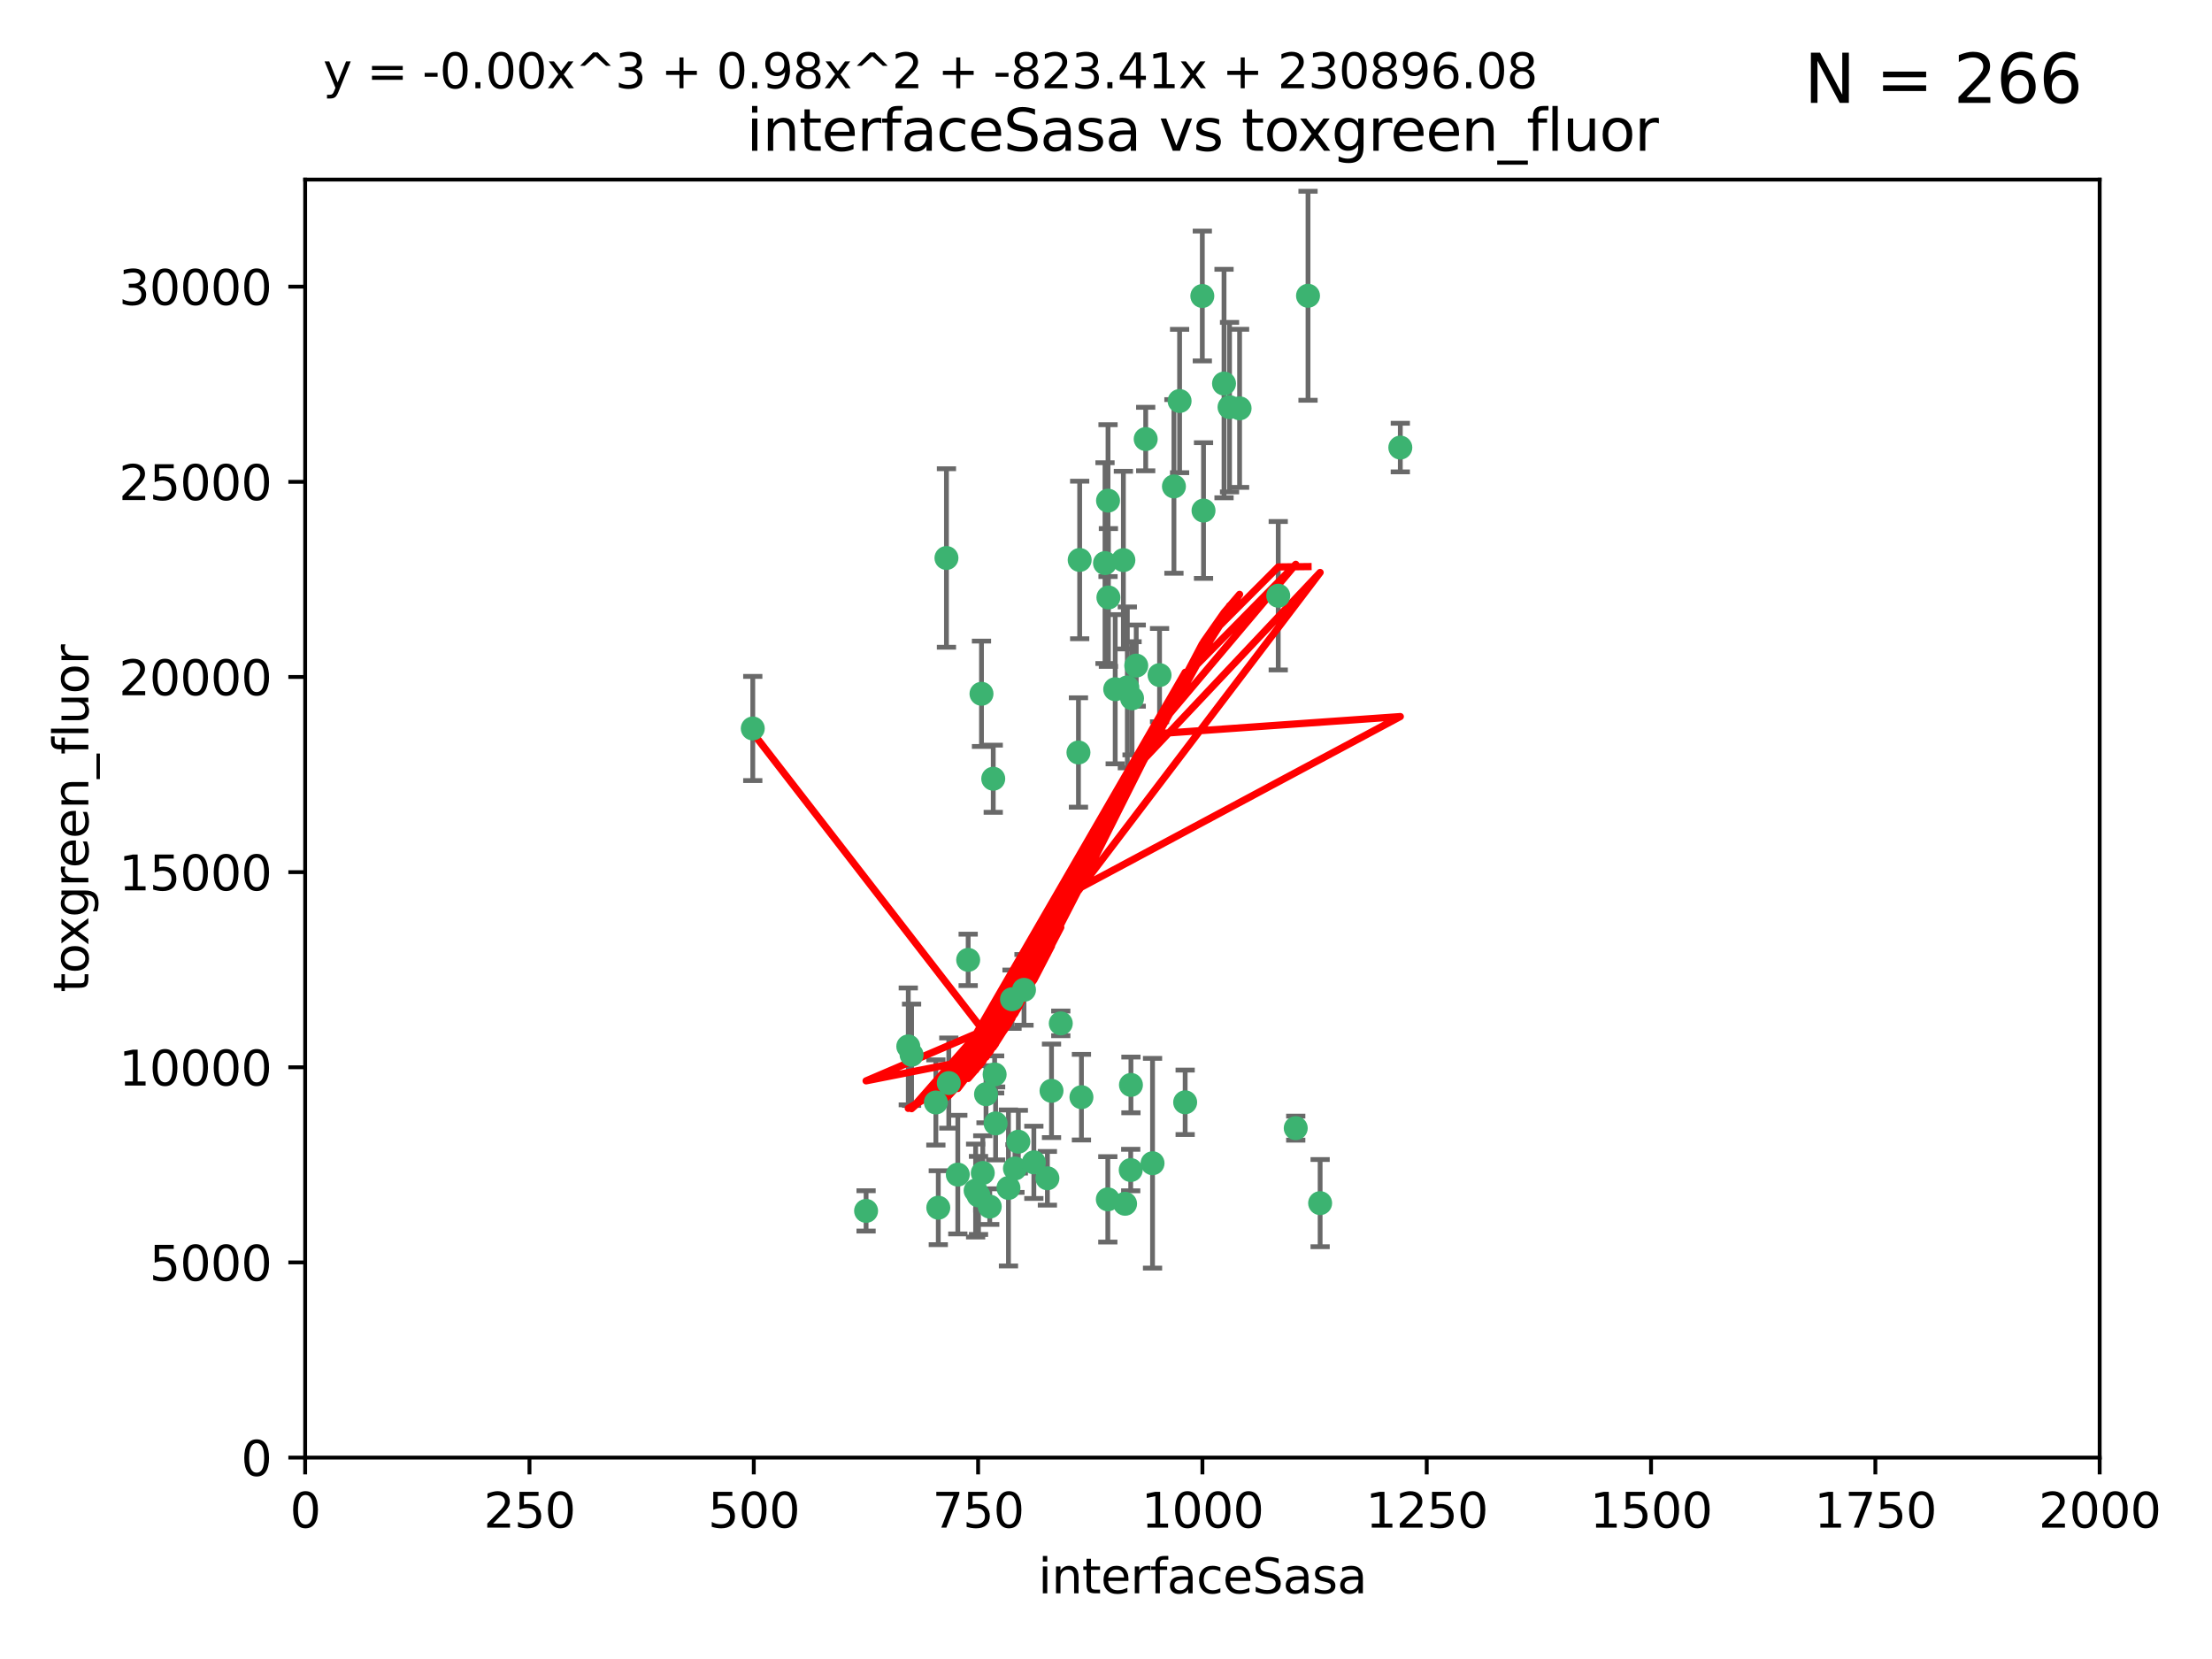<?xml version="1.0" encoding="utf-8" standalone="no"?>
<!DOCTYPE svg PUBLIC "-//W3C//DTD SVG 1.1//EN"
  "http://www.w3.org/Graphics/SVG/1.1/DTD/svg11.dtd">
<svg xmlns:xlink="http://www.w3.org/1999/xlink" width="460.8pt" height="345.6pt" viewBox="0 0 460.8 345.6" xmlns="http://www.w3.org/2000/svg" version="1.1">
 <defs>
  <style type="text/css">*{stroke-linejoin: round; stroke-linecap: butt}</style>
 </defs>
 <g id="figure_1">
  <g id="patch_1">
   <path d="M 0 345.6 
L 460.8 345.6 
L 460.8 0 
L 0 0 
z
" style="fill: #ffffff"/>
  </g>
  <g id="axes_1">
   <g id="patch_2">
    <path d="M 63.571 303.64 
L 437.4 303.64 
L 437.4 37.411 
L 63.571 37.411 
z
" style="fill: #ffffff"/>
   </g>
   <g id="PathCollection_1">
    <defs>
     <path id="macf452c218" d="M 0 1.118 
C 0.297 1.118 0.581 1 0.791 0.791 
C 1 0.581 1.118 0.297 1.118 0 
C 1.118 -0.297 1 -0.581 0.791 -0.791 
C 0.581 -1 0.297 -1.118 0 -1.118 
C -0.297 -1.118 -0.581 -1 -0.791 -0.791 
C -1 -0.581 -1.118 -0.297 -1.118 0 
C -1.118 0.297 -1 0.581 -0.791 0.791 
C -0.581 1 -0.297 1.118 0 1.118 
z
" style="stroke: #3cb371"/>
    </defs>
    <g clip-path="url(#pb52c6a5c32)">
     <use xlink:href="#macf452c218" x="272.484" y="61.614" style="fill: #3cb371; stroke: #3cb371"/>
     <use xlink:href="#macf452c218" x="266.28" y="124.1" style="fill: #3cb371; stroke: #3cb371"/>
     <use xlink:href="#macf452c218" x="250.716" y="106.358" style="fill: #3cb371; stroke: #3cb371"/>
     <use xlink:href="#macf452c218" x="254.987" y="79.9" style="fill: #3cb371; stroke: #3cb371"/>
     <use xlink:href="#macf452c218" x="258.229" y="85.062" style="fill: #3cb371; stroke: #3cb371"/>
     <use xlink:href="#macf452c218" x="241.557" y="140.634" style="fill: #3cb371; stroke: #3cb371"/>
     <use xlink:href="#macf452c218" x="230.194" y="117.306" style="fill: #3cb371; stroke: #3cb371"/>
     <use xlink:href="#macf452c218" x="244.553" y="101.33" style="fill: #3cb371; stroke: #3cb371"/>
     <use xlink:href="#macf452c218" x="232.318" y="143.574" style="fill: #3cb371; stroke: #3cb371"/>
     <use xlink:href="#macf452c218" x="256.134" y="84.817" style="fill: #3cb371; stroke: #3cb371"/>
     <use xlink:href="#macf452c218" x="234.02" y="116.682" style="fill: #3cb371; stroke: #3cb371"/>
     <use xlink:href="#macf452c218" x="238.669" y="91.463" style="fill: #3cb371; stroke: #3cb371"/>
     <use xlink:href="#macf452c218" x="245.731" y="83.54" style="fill: #3cb371; stroke: #3cb371"/>
     <use xlink:href="#macf452c218" x="269.927" y="235.012" style="fill: #3cb371; stroke: #3cb371"/>
     <use xlink:href="#macf452c218" x="240.095" y="242.324" style="fill: #3cb371; stroke: #3cb371"/>
     <use xlink:href="#macf452c218" x="291.711" y="93.237" style="fill: #3cb371; stroke: #3cb371"/>
     <use xlink:href="#macf452c218" x="224.916" y="116.65" style="fill: #3cb371; stroke: #3cb371"/>
     <use xlink:href="#macf452c218" x="250.465" y="61.664" style="fill: #3cb371; stroke: #3cb371"/>
     <use xlink:href="#macf452c218" x="204.462" y="144.527" style="fill: #3cb371; stroke: #3cb371"/>
     <use xlink:href="#macf452c218" x="201.688" y="199.958" style="fill: #3cb371; stroke: #3cb371"/>
     <use xlink:href="#macf452c218" x="204.731" y="244.349" style="fill: #3cb371; stroke: #3cb371"/>
     <use xlink:href="#macf452c218" x="230.822" y="104.293" style="fill: #3cb371; stroke: #3cb371"/>
     <use xlink:href="#macf452c218" x="224.662" y="156.754" style="fill: #3cb371; stroke: #3cb371"/>
     <use xlink:href="#macf452c218" x="275.007" y="250.635" style="fill: #3cb371; stroke: #3cb371"/>
     <use xlink:href="#macf452c218" x="236.699" y="138.657" style="fill: #3cb371; stroke: #3cb371"/>
     <use xlink:href="#macf452c218" x="230.901" y="124.464" style="fill: #3cb371; stroke: #3cb371"/>
     <use xlink:href="#macf452c218" x="234.375" y="250.767" style="fill: #3cb371; stroke: #3cb371"/>
     <use xlink:href="#macf452c218" x="212.14" y="237.838" style="fill: #3cb371; stroke: #3cb371"/>
     <use xlink:href="#macf452c218" x="206.91" y="162.223" style="fill: #3cb371; stroke: #3cb371"/>
     <use xlink:href="#macf452c218" x="235.596" y="226.007" style="fill: #3cb371; stroke: #3cb371"/>
     <use xlink:href="#macf452c218" x="230.779" y="249.848" style="fill: #3cb371; stroke: #3cb371"/>
     <use xlink:href="#macf452c218" x="210.08" y="247.472" style="fill: #3cb371; stroke: #3cb371"/>
     <use xlink:href="#macf452c218" x="203.841" y="249.032" style="fill: #3cb371; stroke: #3cb371"/>
     <use xlink:href="#macf452c218" x="189.211" y="217.987" style="fill: #3cb371; stroke: #3cb371"/>
     <use xlink:href="#macf452c218" x="203.241" y="248.016" style="fill: #3cb371; stroke: #3cb371"/>
     <use xlink:href="#macf452c218" x="219.05" y="227.238" style="fill: #3cb371; stroke: #3cb371"/>
     <use xlink:href="#macf452c218" x="215.37" y="242.138" style="fill: #3cb371; stroke: #3cb371"/>
     <use xlink:href="#macf452c218" x="195.462" y="251.584" style="fill: #3cb371; stroke: #3cb371"/>
     <use xlink:href="#macf452c218" x="206.181" y="251.36" style="fill: #3cb371; stroke: #3cb371"/>
     <use xlink:href="#macf452c218" x="220.981" y="213.19" style="fill: #3cb371; stroke: #3cb371"/>
     <use xlink:href="#macf452c218" x="213.318" y="206.203" style="fill: #3cb371; stroke: #3cb371"/>
     <use xlink:href="#macf452c218" x="235.826" y="145.468" style="fill: #3cb371; stroke: #3cb371"/>
     <use xlink:href="#macf452c218" x="246.891" y="229.628" style="fill: #3cb371; stroke: #3cb371"/>
     <use xlink:href="#macf452c218" x="194.959" y="229.663" style="fill: #3cb371; stroke: #3cb371"/>
     <use xlink:href="#macf452c218" x="218.192" y="245.459" style="fill: #3cb371; stroke: #3cb371"/>
     <use xlink:href="#macf452c218" x="189.899" y="219.726" style="fill: #3cb371; stroke: #3cb371"/>
     <use xlink:href="#macf452c218" x="210.824" y="208.158" style="fill: #3cb371; stroke: #3cb371"/>
     <use xlink:href="#macf452c218" x="180.421" y="252.249" style="fill: #3cb371; stroke: #3cb371"/>
     <use xlink:href="#macf452c218" x="205.407" y="227.947" style="fill: #3cb371; stroke: #3cb371"/>
     <use xlink:href="#macf452c218" x="234.846" y="143.2" style="fill: #3cb371; stroke: #3cb371"/>
     <use xlink:href="#macf452c218" x="197.163" y="116.24" style="fill: #3cb371; stroke: #3cb371"/>
     <use xlink:href="#macf452c218" x="225.284" y="228.56" style="fill: #3cb371; stroke: #3cb371"/>
     <use xlink:href="#macf452c218" x="211.432" y="243.416" style="fill: #3cb371; stroke: #3cb371"/>
     <use xlink:href="#macf452c218" x="199.529" y="244.691" style="fill: #3cb371; stroke: #3cb371"/>
     <use xlink:href="#macf452c218" x="235.549" y="243.742" style="fill: #3cb371; stroke: #3cb371"/>
     <use xlink:href="#macf452c218" x="197.651" y="225.621" style="fill: #3cb371; stroke: #3cb371"/>
     <use xlink:href="#macf452c218" x="207.406" y="234.031" style="fill: #3cb371; stroke: #3cb371"/>
     <use xlink:href="#macf452c218" x="207.202" y="223.827" style="fill: #3cb371; stroke: #3cb371"/>
     <use xlink:href="#macf452c218" x="156.817" y="151.755" style="fill: #3cb371; stroke: #3cb371"/>
    </g>
   </g>
   <g id="matplotlib.axis_1">
    <g id="xtick_1">
     <g id="line2d_1">
      <defs>
       <path id="me2ba9e0ef6" d="M 0 0 
L 0 3.5 
" style="stroke: #000000; stroke-width: 0.8"/>
      </defs>
      <g>
       <use xlink:href="#me2ba9e0ef6" x="63.571" y="303.64" style="stroke: #000000; stroke-width: 0.8"/>
      </g>
     </g>
     <g id="text_1">
      <!-- 0 -->
      <g transform="translate(60.39 318.238)scale(0.1 -0.1)">
       <defs>
        <path id="DejaVuSans-30" d="M 2034 4250 
Q 1547 4250 1301 3770 
Q 1056 3291 1056 2328 
Q 1056 1369 1301 889 
Q 1547 409 2034 409 
Q 2525 409 2770 889 
Q 3016 1369 3016 2328 
Q 3016 3291 2770 3770 
Q 2525 4250 2034 4250 
z
M 2034 4750 
Q 2819 4750 3233 4129 
Q 3647 3509 3647 2328 
Q 3647 1150 3233 529 
Q 2819 -91 2034 -91 
Q 1250 -91 836 529 
Q 422 1150 422 2328 
Q 422 3509 836 4129 
Q 1250 4750 2034 4750 
z
" transform="scale(0.016)"/>
       </defs>
       <use xlink:href="#DejaVuSans-30"/>
      </g>
     </g>
    </g>
    <g id="xtick_2">
     <g id="line2d_2">
      <g>
       <use xlink:href="#me2ba9e0ef6" x="110.3" y="303.64" style="stroke: #000000; stroke-width: 0.8"/>
      </g>
     </g>
     <g id="text_2">
      <!-- 250 -->
      <g transform="translate(100.756 318.238)scale(0.1 -0.1)">
       <defs>
        <path id="DejaVuSans-32" d="M 1228 531 
L 3431 531 
L 3431 0 
L 469 0 
L 469 531 
Q 828 903 1448 1529 
Q 2069 2156 2228 2338 
Q 2531 2678 2651 2914 
Q 2772 3150 2772 3378 
Q 2772 3750 2511 3984 
Q 2250 4219 1831 4219 
Q 1534 4219 1204 4116 
Q 875 4013 500 3803 
L 500 4441 
Q 881 4594 1212 4672 
Q 1544 4750 1819 4750 
Q 2544 4750 2975 4387 
Q 3406 4025 3406 3419 
Q 3406 3131 3298 2873 
Q 3191 2616 2906 2266 
Q 2828 2175 2409 1742 
Q 1991 1309 1228 531 
z
" transform="scale(0.016)"/>
        <path id="DejaVuSans-35" d="M 691 4666 
L 3169 4666 
L 3169 4134 
L 1269 4134 
L 1269 2991 
Q 1406 3038 1543 3061 
Q 1681 3084 1819 3084 
Q 2600 3084 3056 2656 
Q 3513 2228 3513 1497 
Q 3513 744 3044 326 
Q 2575 -91 1722 -91 
Q 1428 -91 1123 -41 
Q 819 9 494 109 
L 494 744 
Q 775 591 1075 516 
Q 1375 441 1709 441 
Q 2250 441 2565 725 
Q 2881 1009 2881 1497 
Q 2881 1984 2565 2268 
Q 2250 2553 1709 2553 
Q 1456 2553 1204 2497 
Q 953 2441 691 2322 
L 691 4666 
z
" transform="scale(0.016)"/>
       </defs>
       <use xlink:href="#DejaVuSans-32"/>
       <use xlink:href="#DejaVuSans-35" x="63.623"/>
       <use xlink:href="#DejaVuSans-30" x="127.246"/>
      </g>
     </g>
    </g>
    <g id="xtick_3">
     <g id="line2d_3">
      <g>
       <use xlink:href="#me2ba9e0ef6" x="157.028" y="303.64" style="stroke: #000000; stroke-width: 0.8"/>
      </g>
     </g>
     <g id="text_3">
      <!-- 500 -->
      <g transform="translate(147.485 318.238)scale(0.1 -0.1)">
       <use xlink:href="#DejaVuSans-35"/>
       <use xlink:href="#DejaVuSans-30" x="63.623"/>
       <use xlink:href="#DejaVuSans-30" x="127.246"/>
      </g>
     </g>
    </g>
    <g id="xtick_4">
     <g id="line2d_4">
      <g>
       <use xlink:href="#me2ba9e0ef6" x="203.757" y="303.64" style="stroke: #000000; stroke-width: 0.8"/>
      </g>
     </g>
     <g id="text_4">
      <!-- 750 -->
      <g transform="translate(194.213 318.238)scale(0.1 -0.1)">
       <defs>
        <path id="DejaVuSans-37" d="M 525 4666 
L 3525 4666 
L 3525 4397 
L 1831 0 
L 1172 0 
L 2766 4134 
L 525 4134 
L 525 4666 
z
" transform="scale(0.016)"/>
       </defs>
       <use xlink:href="#DejaVuSans-37"/>
       <use xlink:href="#DejaVuSans-35" x="63.623"/>
       <use xlink:href="#DejaVuSans-30" x="127.246"/>
      </g>
     </g>
    </g>
    <g id="xtick_5">
     <g id="line2d_5">
      <g>
       <use xlink:href="#me2ba9e0ef6" x="250.486" y="303.64" style="stroke: #000000; stroke-width: 0.8"/>
      </g>
     </g>
     <g id="text_5">
      <!-- 1000 -->
      <g transform="translate(237.761 318.238)scale(0.1 -0.1)">
       <defs>
        <path id="DejaVuSans-31" d="M 794 531 
L 1825 531 
L 1825 4091 
L 703 3866 
L 703 4441 
L 1819 4666 
L 2450 4666 
L 2450 531 
L 3481 531 
L 3481 0 
L 794 0 
L 794 531 
z
" transform="scale(0.016)"/>
       </defs>
       <use xlink:href="#DejaVuSans-31"/>
       <use xlink:href="#DejaVuSans-30" x="63.623"/>
       <use xlink:href="#DejaVuSans-30" x="127.246"/>
       <use xlink:href="#DejaVuSans-30" x="190.869"/>
      </g>
     </g>
    </g>
    <g id="xtick_6">
     <g id="line2d_6">
      <g>
       <use xlink:href="#me2ba9e0ef6" x="297.214" y="303.64" style="stroke: #000000; stroke-width: 0.8"/>
      </g>
     </g>
     <g id="text_6">
      <!-- 1250 -->
      <g transform="translate(284.489 318.238)scale(0.1 -0.1)">
       <use xlink:href="#DejaVuSans-31"/>
       <use xlink:href="#DejaVuSans-32" x="63.623"/>
       <use xlink:href="#DejaVuSans-35" x="127.246"/>
       <use xlink:href="#DejaVuSans-30" x="190.869"/>
      </g>
     </g>
    </g>
    <g id="xtick_7">
     <g id="line2d_7">
      <g>
       <use xlink:href="#me2ba9e0ef6" x="343.943" y="303.64" style="stroke: #000000; stroke-width: 0.8"/>
      </g>
     </g>
     <g id="text_7">
      <!-- 1500 -->
      <g transform="translate(331.218 318.238)scale(0.1 -0.1)">
       <use xlink:href="#DejaVuSans-31"/>
       <use xlink:href="#DejaVuSans-35" x="63.623"/>
       <use xlink:href="#DejaVuSans-30" x="127.246"/>
       <use xlink:href="#DejaVuSans-30" x="190.869"/>
      </g>
     </g>
    </g>
    <g id="xtick_8">
     <g id="line2d_8">
      <g>
       <use xlink:href="#me2ba9e0ef6" x="390.671" y="303.64" style="stroke: #000000; stroke-width: 0.8"/>
      </g>
     </g>
     <g id="text_8">
      <!-- 1750 -->
      <g transform="translate(377.946 318.238)scale(0.1 -0.1)">
       <use xlink:href="#DejaVuSans-31"/>
       <use xlink:href="#DejaVuSans-37" x="63.623"/>
       <use xlink:href="#DejaVuSans-35" x="127.246"/>
       <use xlink:href="#DejaVuSans-30" x="190.869"/>
      </g>
     </g>
    </g>
    <g id="xtick_9">
     <g id="line2d_9">
      <g>
       <use xlink:href="#me2ba9e0ef6" x="437.4" y="303.64" style="stroke: #000000; stroke-width: 0.8"/>
      </g>
     </g>
     <g id="text_9">
      <!-- 2000 -->
      <g transform="translate(424.675 318.238)scale(0.1 -0.1)">
       <use xlink:href="#DejaVuSans-32"/>
       <use xlink:href="#DejaVuSans-30" x="63.623"/>
       <use xlink:href="#DejaVuSans-30" x="127.246"/>
       <use xlink:href="#DejaVuSans-30" x="190.869"/>
      </g>
     </g>
    </g>
    <g id="text_10">
     <!-- interfaceSasa -->
     <g transform="translate(216.279 331.917)scale(0.1 -0.1)">
      <defs>
       <path id="DejaVuSans-69" d="M 603 3500 
L 1178 3500 
L 1178 0 
L 603 0 
L 603 3500 
z
M 603 4863 
L 1178 4863 
L 1178 4134 
L 603 4134 
L 603 4863 
z
" transform="scale(0.016)"/>
       <path id="DejaVuSans-6e" d="M 3513 2113 
L 3513 0 
L 2938 0 
L 2938 2094 
Q 2938 2591 2744 2837 
Q 2550 3084 2163 3084 
Q 1697 3084 1428 2787 
Q 1159 2491 1159 1978 
L 1159 0 
L 581 0 
L 581 3500 
L 1159 3500 
L 1159 2956 
Q 1366 3272 1645 3428 
Q 1925 3584 2291 3584 
Q 2894 3584 3203 3211 
Q 3513 2838 3513 2113 
z
" transform="scale(0.016)"/>
       <path id="DejaVuSans-74" d="M 1172 4494 
L 1172 3500 
L 2356 3500 
L 2356 3053 
L 1172 3053 
L 1172 1153 
Q 1172 725 1289 603 
Q 1406 481 1766 481 
L 2356 481 
L 2356 0 
L 1766 0 
Q 1100 0 847 248 
Q 594 497 594 1153 
L 594 3053 
L 172 3053 
L 172 3500 
L 594 3500 
L 594 4494 
L 1172 4494 
z
" transform="scale(0.016)"/>
       <path id="DejaVuSans-65" d="M 3597 1894 
L 3597 1613 
L 953 1613 
Q 991 1019 1311 708 
Q 1631 397 2203 397 
Q 2534 397 2845 478 
Q 3156 559 3463 722 
L 3463 178 
Q 3153 47 2828 -22 
Q 2503 -91 2169 -91 
Q 1331 -91 842 396 
Q 353 884 353 1716 
Q 353 2575 817 3079 
Q 1281 3584 2069 3584 
Q 2775 3584 3186 3129 
Q 3597 2675 3597 1894 
z
M 3022 2063 
Q 3016 2534 2758 2815 
Q 2500 3097 2075 3097 
Q 1594 3097 1305 2825 
Q 1016 2553 972 2059 
L 3022 2063 
z
" transform="scale(0.016)"/>
       <path id="DejaVuSans-72" d="M 2631 2963 
Q 2534 3019 2420 3045 
Q 2306 3072 2169 3072 
Q 1681 3072 1420 2755 
Q 1159 2438 1159 1844 
L 1159 0 
L 581 0 
L 581 3500 
L 1159 3500 
L 1159 2956 
Q 1341 3275 1631 3429 
Q 1922 3584 2338 3584 
Q 2397 3584 2469 3576 
Q 2541 3569 2628 3553 
L 2631 2963 
z
" transform="scale(0.016)"/>
       <path id="DejaVuSans-66" d="M 2375 4863 
L 2375 4384 
L 1825 4384 
Q 1516 4384 1395 4259 
Q 1275 4134 1275 3809 
L 1275 3500 
L 2222 3500 
L 2222 3053 
L 1275 3053 
L 1275 0 
L 697 0 
L 697 3053 
L 147 3053 
L 147 3500 
L 697 3500 
L 697 3744 
Q 697 4328 969 4595 
Q 1241 4863 1831 4863 
L 2375 4863 
z
" transform="scale(0.016)"/>
       <path id="DejaVuSans-61" d="M 2194 1759 
Q 1497 1759 1228 1600 
Q 959 1441 959 1056 
Q 959 750 1161 570 
Q 1363 391 1709 391 
Q 2188 391 2477 730 
Q 2766 1069 2766 1631 
L 2766 1759 
L 2194 1759 
z
M 3341 1997 
L 3341 0 
L 2766 0 
L 2766 531 
Q 2569 213 2275 61 
Q 1981 -91 1556 -91 
Q 1019 -91 701 211 
Q 384 513 384 1019 
Q 384 1609 779 1909 
Q 1175 2209 1959 2209 
L 2766 2209 
L 2766 2266 
Q 2766 2663 2505 2880 
Q 2244 3097 1772 3097 
Q 1472 3097 1187 3025 
Q 903 2953 641 2809 
L 641 3341 
Q 956 3463 1253 3523 
Q 1550 3584 1831 3584 
Q 2591 3584 2966 3190 
Q 3341 2797 3341 1997 
z
" transform="scale(0.016)"/>
       <path id="DejaVuSans-63" d="M 3122 3366 
L 3122 2828 
Q 2878 2963 2633 3030 
Q 2388 3097 2138 3097 
Q 1578 3097 1268 2742 
Q 959 2388 959 1747 
Q 959 1106 1268 751 
Q 1578 397 2138 397 
Q 2388 397 2633 464 
Q 2878 531 3122 666 
L 3122 134 
Q 2881 22 2623 -34 
Q 2366 -91 2075 -91 
Q 1284 -91 818 406 
Q 353 903 353 1747 
Q 353 2603 823 3093 
Q 1294 3584 2113 3584 
Q 2378 3584 2631 3529 
Q 2884 3475 3122 3366 
z
" transform="scale(0.016)"/>
       <path id="DejaVuSans-53" d="M 3425 4513 
L 3425 3897 
Q 3066 4069 2747 4153 
Q 2428 4238 2131 4238 
Q 1616 4238 1336 4038 
Q 1056 3838 1056 3469 
Q 1056 3159 1242 3001 
Q 1428 2844 1947 2747 
L 2328 2669 
Q 3034 2534 3370 2195 
Q 3706 1856 3706 1288 
Q 3706 609 3251 259 
Q 2797 -91 1919 -91 
Q 1588 -91 1214 -16 
Q 841 59 441 206 
L 441 856 
Q 825 641 1194 531 
Q 1563 422 1919 422 
Q 2459 422 2753 634 
Q 3047 847 3047 1241 
Q 3047 1584 2836 1778 
Q 2625 1972 2144 2069 
L 1759 2144 
Q 1053 2284 737 2584 
Q 422 2884 422 3419 
Q 422 4038 858 4394 
Q 1294 4750 2059 4750 
Q 2388 4750 2728 4690 
Q 3069 4631 3425 4513 
z
" transform="scale(0.016)"/>
       <path id="DejaVuSans-73" d="M 2834 3397 
L 2834 2853 
Q 2591 2978 2328 3040 
Q 2066 3103 1784 3103 
Q 1356 3103 1142 2972 
Q 928 2841 928 2578 
Q 928 2378 1081 2264 
Q 1234 2150 1697 2047 
L 1894 2003 
Q 2506 1872 2764 1633 
Q 3022 1394 3022 966 
Q 3022 478 2636 193 
Q 2250 -91 1575 -91 
Q 1294 -91 989 -36 
Q 684 19 347 128 
L 347 722 
Q 666 556 975 473 
Q 1284 391 1588 391 
Q 1994 391 2212 530 
Q 2431 669 2431 922 
Q 2431 1156 2273 1281 
Q 2116 1406 1581 1522 
L 1381 1569 
Q 847 1681 609 1914 
Q 372 2147 372 2553 
Q 372 3047 722 3315 
Q 1072 3584 1716 3584 
Q 2034 3584 2315 3537 
Q 2597 3491 2834 3397 
z
" transform="scale(0.016)"/>
      </defs>
      <use xlink:href="#DejaVuSans-69"/>
      <use xlink:href="#DejaVuSans-6e" x="27.783"/>
      <use xlink:href="#DejaVuSans-74" x="91.162"/>
      <use xlink:href="#DejaVuSans-65" x="130.371"/>
      <use xlink:href="#DejaVuSans-72" x="191.895"/>
      <use xlink:href="#DejaVuSans-66" x="233.008"/>
      <use xlink:href="#DejaVuSans-61" x="268.213"/>
      <use xlink:href="#DejaVuSans-63" x="329.492"/>
      <use xlink:href="#DejaVuSans-65" x="384.473"/>
      <use xlink:href="#DejaVuSans-53" x="445.996"/>
      <use xlink:href="#DejaVuSans-61" x="509.473"/>
      <use xlink:href="#DejaVuSans-73" x="570.752"/>
      <use xlink:href="#DejaVuSans-61" x="622.852"/>
     </g>
    </g>
   </g>
   <g id="matplotlib.axis_2">
    <g id="ytick_1">
     <g id="line2d_10">
      <defs>
       <path id="m8bd287bc96" d="M 0 0 
L -3.5 0 
" style="stroke: #000000; stroke-width: 0.8"/>
      </defs>
      <g>
       <use xlink:href="#m8bd287bc96" x="63.571" y="303.64" style="stroke: #000000; stroke-width: 0.8"/>
      </g>
     </g>
     <g id="text_11">
      <!-- 0 -->
      <g transform="translate(50.209 307.439)scale(0.1 -0.1)">
       <use xlink:href="#DejaVuSans-30"/>
      </g>
     </g>
    </g>
    <g id="ytick_2">
     <g id="line2d_11">
      <g>
       <use xlink:href="#m8bd287bc96" x="63.571" y="262.986" style="stroke: #000000; stroke-width: 0.8"/>
      </g>
     </g>
     <g id="text_12">
      <!-- 5000 -->
      <g transform="translate(31.121 266.786)scale(0.1 -0.1)">
       <use xlink:href="#DejaVuSans-35"/>
       <use xlink:href="#DejaVuSans-30" x="63.623"/>
       <use xlink:href="#DejaVuSans-30" x="127.246"/>
       <use xlink:href="#DejaVuSans-30" x="190.869"/>
      </g>
     </g>
    </g>
    <g id="ytick_3">
     <g id="line2d_12">
      <g>
       <use xlink:href="#m8bd287bc96" x="63.571" y="222.333" style="stroke: #000000; stroke-width: 0.8"/>
      </g>
     </g>
     <g id="text_13">
      <!-- 10000 -->
      <g transform="translate(24.759 226.132)scale(0.1 -0.1)">
       <use xlink:href="#DejaVuSans-31"/>
       <use xlink:href="#DejaVuSans-30" x="63.623"/>
       <use xlink:href="#DejaVuSans-30" x="127.246"/>
       <use xlink:href="#DejaVuSans-30" x="190.869"/>
       <use xlink:href="#DejaVuSans-30" x="254.492"/>
      </g>
     </g>
    </g>
    <g id="ytick_4">
     <g id="line2d_13">
      <g>
       <use xlink:href="#m8bd287bc96" x="63.571" y="181.679" style="stroke: #000000; stroke-width: 0.8"/>
      </g>
     </g>
     <g id="text_14">
      <!-- 15000 -->
      <g transform="translate(24.759 185.478)scale(0.1 -0.1)">
       <use xlink:href="#DejaVuSans-31"/>
       <use xlink:href="#DejaVuSans-35" x="63.623"/>
       <use xlink:href="#DejaVuSans-30" x="127.246"/>
       <use xlink:href="#DejaVuSans-30" x="190.869"/>
       <use xlink:href="#DejaVuSans-30" x="254.492"/>
      </g>
     </g>
    </g>
    <g id="ytick_5">
     <g id="line2d_14">
      <g>
       <use xlink:href="#m8bd287bc96" x="63.571" y="141.026" style="stroke: #000000; stroke-width: 0.8"/>
      </g>
     </g>
     <g id="text_15">
      <!-- 20000 -->
      <g transform="translate(24.759 144.825)scale(0.1 -0.1)">
       <use xlink:href="#DejaVuSans-32"/>
       <use xlink:href="#DejaVuSans-30" x="63.623"/>
       <use xlink:href="#DejaVuSans-30" x="127.246"/>
       <use xlink:href="#DejaVuSans-30" x="190.869"/>
       <use xlink:href="#DejaVuSans-30" x="254.492"/>
      </g>
     </g>
    </g>
    <g id="ytick_6">
     <g id="line2d_15">
      <g>
       <use xlink:href="#m8bd287bc96" x="63.571" y="100.372" style="stroke: #000000; stroke-width: 0.8"/>
      </g>
     </g>
     <g id="text_16">
      <!-- 25000 -->
      <g transform="translate(24.759 104.171)scale(0.1 -0.1)">
       <use xlink:href="#DejaVuSans-32"/>
       <use xlink:href="#DejaVuSans-35" x="63.623"/>
       <use xlink:href="#DejaVuSans-30" x="127.246"/>
       <use xlink:href="#DejaVuSans-30" x="190.869"/>
       <use xlink:href="#DejaVuSans-30" x="254.492"/>
      </g>
     </g>
    </g>
    <g id="ytick_7">
     <g id="line2d_16">
      <g>
       <use xlink:href="#m8bd287bc96" x="63.571" y="59.718" style="stroke: #000000; stroke-width: 0.8"/>
      </g>
     </g>
     <g id="text_17">
      <!-- 30000 -->
      <g transform="translate(24.759 63.518)scale(0.1 -0.1)">
       <defs>
        <path id="DejaVuSans-33" d="M 2597 2516 
Q 3050 2419 3304 2112 
Q 3559 1806 3559 1356 
Q 3559 666 3084 287 
Q 2609 -91 1734 -91 
Q 1441 -91 1130 -33 
Q 819 25 488 141 
L 488 750 
Q 750 597 1062 519 
Q 1375 441 1716 441 
Q 2309 441 2620 675 
Q 2931 909 2931 1356 
Q 2931 1769 2642 2001 
Q 2353 2234 1838 2234 
L 1294 2234 
L 1294 2753 
L 1863 2753 
Q 2328 2753 2575 2939 
Q 2822 3125 2822 3475 
Q 2822 3834 2567 4026 
Q 2313 4219 1838 4219 
Q 1578 4219 1281 4162 
Q 984 4106 628 3988 
L 628 4550 
Q 988 4650 1302 4700 
Q 1616 4750 1894 4750 
Q 2613 4750 3031 4423 
Q 3450 4097 3450 3541 
Q 3450 3153 3228 2886 
Q 3006 2619 2597 2516 
z
" transform="scale(0.016)"/>
       </defs>
       <use xlink:href="#DejaVuSans-33"/>
       <use xlink:href="#DejaVuSans-30" x="63.623"/>
       <use xlink:href="#DejaVuSans-30" x="127.246"/>
       <use xlink:href="#DejaVuSans-30" x="190.869"/>
       <use xlink:href="#DejaVuSans-30" x="254.492"/>
      </g>
     </g>
    </g>
    <g id="text_18">
     <!-- toxgreen_fluor -->
     <g transform="translate(18.401 206.72)rotate(-90)scale(0.1 -0.1)">
      <defs>
       <path id="DejaVuSans-6f" d="M 1959 3097 
Q 1497 3097 1228 2736 
Q 959 2375 959 1747 
Q 959 1119 1226 758 
Q 1494 397 1959 397 
Q 2419 397 2687 759 
Q 2956 1122 2956 1747 
Q 2956 2369 2687 2733 
Q 2419 3097 1959 3097 
z
M 1959 3584 
Q 2709 3584 3137 3096 
Q 3566 2609 3566 1747 
Q 3566 888 3137 398 
Q 2709 -91 1959 -91 
Q 1206 -91 779 398 
Q 353 888 353 1747 
Q 353 2609 779 3096 
Q 1206 3584 1959 3584 
z
" transform="scale(0.016)"/>
       <path id="DejaVuSans-78" d="M 3513 3500 
L 2247 1797 
L 3578 0 
L 2900 0 
L 1881 1375 
L 863 0 
L 184 0 
L 1544 1831 
L 300 3500 
L 978 3500 
L 1906 2253 
L 2834 3500 
L 3513 3500 
z
" transform="scale(0.016)"/>
       <path id="DejaVuSans-67" d="M 2906 1791 
Q 2906 2416 2648 2759 
Q 2391 3103 1925 3103 
Q 1463 3103 1205 2759 
Q 947 2416 947 1791 
Q 947 1169 1205 825 
Q 1463 481 1925 481 
Q 2391 481 2648 825 
Q 2906 1169 2906 1791 
z
M 3481 434 
Q 3481 -459 3084 -895 
Q 2688 -1331 1869 -1331 
Q 1566 -1331 1297 -1286 
Q 1028 -1241 775 -1147 
L 775 -588 
Q 1028 -725 1275 -790 
Q 1522 -856 1778 -856 
Q 2344 -856 2625 -561 
Q 2906 -266 2906 331 
L 2906 616 
Q 2728 306 2450 153 
Q 2172 0 1784 0 
Q 1141 0 747 490 
Q 353 981 353 1791 
Q 353 2603 747 3093 
Q 1141 3584 1784 3584 
Q 2172 3584 2450 3431 
Q 2728 3278 2906 2969 
L 2906 3500 
L 3481 3500 
L 3481 434 
z
" transform="scale(0.016)"/>
       <path id="DejaVuSans-5f" d="M 3263 -1063 
L 3263 -1509 
L -63 -1509 
L -63 -1063 
L 3263 -1063 
z
" transform="scale(0.016)"/>
       <path id="DejaVuSans-6c" d="M 603 4863 
L 1178 4863 
L 1178 0 
L 603 0 
L 603 4863 
z
" transform="scale(0.016)"/>
       <path id="DejaVuSans-75" d="M 544 1381 
L 544 3500 
L 1119 3500 
L 1119 1403 
Q 1119 906 1312 657 
Q 1506 409 1894 409 
Q 2359 409 2629 706 
Q 2900 1003 2900 1516 
L 2900 3500 
L 3475 3500 
L 3475 0 
L 2900 0 
L 2900 538 
Q 2691 219 2414 64 
Q 2138 -91 1772 -91 
Q 1169 -91 856 284 
Q 544 659 544 1381 
z
M 1991 3584 
L 1991 3584 
z
" transform="scale(0.016)"/>
      </defs>
      <use xlink:href="#DejaVuSans-74"/>
      <use xlink:href="#DejaVuSans-6f" x="39.209"/>
      <use xlink:href="#DejaVuSans-78" x="97.266"/>
      <use xlink:href="#DejaVuSans-67" x="156.445"/>
      <use xlink:href="#DejaVuSans-72" x="219.922"/>
      <use xlink:href="#DejaVuSans-65" x="258.785"/>
      <use xlink:href="#DejaVuSans-65" x="320.309"/>
      <use xlink:href="#DejaVuSans-6e" x="381.832"/>
      <use xlink:href="#DejaVuSans-5f" x="445.211"/>
      <use xlink:href="#DejaVuSans-66" x="495.211"/>
      <use xlink:href="#DejaVuSans-6c" x="530.416"/>
      <use xlink:href="#DejaVuSans-75" x="558.199"/>
      <use xlink:href="#DejaVuSans-6f" x="621.578"/>
      <use xlink:href="#DejaVuSans-72" x="682.76"/>
     </g>
    </g>
   </g>
   <g id="LineCollection_1">
    <path d="M 272.484 83.38 
L 272.484 39.848 
" clip-path="url(#pb52c6a5c32)" style="fill: none; stroke: #696969"/>
    <path d="M 266.28 139.562 
L 266.28 108.638 
" clip-path="url(#pb52c6a5c32)" style="fill: none; stroke: #696969"/>
    <path d="M 250.716 120.489 
L 250.716 92.227 
" clip-path="url(#pb52c6a5c32)" style="fill: none; stroke: #696969"/>
    <path d="M 254.987 103.698 
L 254.987 56.102 
" clip-path="url(#pb52c6a5c32)" style="fill: none; stroke: #696969"/>
    <path d="M 258.229 101.528 
L 258.229 68.595 
" clip-path="url(#pb52c6a5c32)" style="fill: none; stroke: #696969"/>
    <path d="M 241.557 150.349 
L 241.557 130.92 
" clip-path="url(#pb52c6a5c32)" style="fill: none; stroke: #696969"/>
    <path d="M 230.194 138.218 
L 230.194 96.393 
" clip-path="url(#pb52c6a5c32)" style="fill: none; stroke: #696969"/>
    <path d="M 244.553 119.415 
L 244.553 83.245 
" clip-path="url(#pb52c6a5c32)" style="fill: none; stroke: #696969"/>
    <path d="M 232.318 159.116 
L 232.318 128.031 
" clip-path="url(#pb52c6a5c32)" style="fill: none; stroke: #696969"/>
    <path d="M 256.134 102.476 
L 256.134 67.157 
" clip-path="url(#pb52c6a5c32)" style="fill: none; stroke: #696969"/>
    <path d="M 234.02 135.19 
L 234.02 98.175 
" clip-path="url(#pb52c6a5c32)" style="fill: none; stroke: #696969"/>
    <path d="M 238.669 98.075 
L 238.669 84.85 
" clip-path="url(#pb52c6a5c32)" style="fill: none; stroke: #696969"/>
    <path d="M 245.731 98.468 
L 245.731 68.613 
" clip-path="url(#pb52c6a5c32)" style="fill: none; stroke: #696969"/>
    <path d="M 269.927 237.516 
L 269.927 232.507 
" clip-path="url(#pb52c6a5c32)" style="fill: none; stroke: #696969"/>
    <path d="M 240.095 264.166 
L 240.095 220.481 
" clip-path="url(#pb52c6a5c32)" style="fill: none; stroke: #696969"/>
    <path d="M 291.711 98.3 
L 291.711 88.175 
" clip-path="url(#pb52c6a5c32)" style="fill: none; stroke: #696969"/>
    <path d="M 224.916 133.058 
L 224.916 100.243 
" clip-path="url(#pb52c6a5c32)" style="fill: none; stroke: #696969"/>
    <path d="M 250.465 75.185 
L 250.465 48.142 
" clip-path="url(#pb52c6a5c32)" style="fill: none; stroke: #696969"/>
    <path d="M 204.462 155.498 
L 204.462 133.556 
" clip-path="url(#pb52c6a5c32)" style="fill: none; stroke: #696969"/>
    <path d="M 201.688 205.31 
L 201.688 194.605 
" clip-path="url(#pb52c6a5c32)" style="fill: none; stroke: #696969"/>
    <path d="M 204.731 252.096 
L 204.731 236.603 
" clip-path="url(#pb52c6a5c32)" style="fill: none; stroke: #696969"/>
    <path d="M 230.822 120.111 
L 230.822 88.475 
" clip-path="url(#pb52c6a5c32)" style="fill: none; stroke: #696969"/>
    <path d="M 224.662 168.148 
L 224.662 145.359 
" clip-path="url(#pb52c6a5c32)" style="fill: none; stroke: #696969"/>
    <path d="M 275.007 259.717 
L 275.007 241.553 
" clip-path="url(#pb52c6a5c32)" style="fill: none; stroke: #696969"/>
    <path d="M 236.699 147.112 
L 236.699 130.202 
" clip-path="url(#pb52c6a5c32)" style="fill: none; stroke: #696969"/>
    <path d="M 230.901 138.816 
L 230.901 110.112 
" clip-path="url(#pb52c6a5c32)" style="fill: none; stroke: #696969"/>
    <path d="M 234.375 251.458 
L 234.375 250.077 
" clip-path="url(#pb52c6a5c32)" style="fill: none; stroke: #696969"/>
    <path d="M 212.14 244.374 
L 212.14 231.301 
" clip-path="url(#pb52c6a5c32)" style="fill: none; stroke: #696969"/>
    <path d="M 206.91 169.217 
L 206.91 155.229 
" clip-path="url(#pb52c6a5c32)" style="fill: none; stroke: #696969"/>
    <path d="M 235.596 231.811 
L 235.596 220.203 
" clip-path="url(#pb52c6a5c32)" style="fill: none; stroke: #696969"/>
    <path d="M 230.779 258.739 
L 230.779 240.957 
" clip-path="url(#pb52c6a5c32)" style="fill: none; stroke: #696969"/>
    <path d="M 210.08 263.721 
L 210.08 231.224 
" clip-path="url(#pb52c6a5c32)" style="fill: none; stroke: #696969"/>
    <path d="M 203.841 257.161 
L 203.841 240.903 
" clip-path="url(#pb52c6a5c32)" style="fill: none; stroke: #696969"/>
    <path d="M 189.211 230.162 
L 189.211 205.812 
" clip-path="url(#pb52c6a5c32)" style="fill: none; stroke: #696969"/>
    <path d="M 203.241 257.7 
L 203.241 238.331 
" clip-path="url(#pb52c6a5c32)" style="fill: none; stroke: #696969"/>
    <path d="M 219.05 236.979 
L 219.05 217.496 
" clip-path="url(#pb52c6a5c32)" style="fill: none; stroke: #696969"/>
    <path d="M 215.37 249.663 
L 215.37 234.612 
" clip-path="url(#pb52c6a5c32)" style="fill: none; stroke: #696969"/>
    <path d="M 195.462 259.282 
L 195.462 243.886 
" clip-path="url(#pb52c6a5c32)" style="fill: none; stroke: #696969"/>
    <path d="M 206.181 255.066 
L 206.181 247.654 
" clip-path="url(#pb52c6a5c32)" style="fill: none; stroke: #696969"/>
    <path d="M 220.981 215.762 
L 220.981 210.618 
" clip-path="url(#pb52c6a5c32)" style="fill: none; stroke: #696969"/>
    <path d="M 213.318 213.569 
L 213.318 198.836 
" clip-path="url(#pb52c6a5c32)" style="fill: none; stroke: #696969"/>
    <path d="M 235.826 157.254 
L 235.826 133.683 
" clip-path="url(#pb52c6a5c32)" style="fill: none; stroke: #696969"/>
    <path d="M 246.891 236.34 
L 246.891 222.916 
" clip-path="url(#pb52c6a5c32)" style="fill: none; stroke: #696969"/>
    <path d="M 194.959 238.535 
L 194.959 220.792 
" clip-path="url(#pb52c6a5c32)" style="fill: none; stroke: #696969"/>
    <path d="M 218.192 251.049 
L 218.192 239.868 
" clip-path="url(#pb52c6a5c32)" style="fill: none; stroke: #696969"/>
    <path d="M 189.899 230.277 
L 189.899 209.176 
" clip-path="url(#pb52c6a5c32)" style="fill: none; stroke: #696969"/>
    <path d="M 210.824 214.239 
L 210.824 202.077 
" clip-path="url(#pb52c6a5c32)" style="fill: none; stroke: #696969"/>
    <path d="M 180.421 256.451 
L 180.421 248.048 
" clip-path="url(#pb52c6a5c32)" style="fill: none; stroke: #696969"/>
    <path d="M 205.407 233.892 
L 205.407 222.002 
" clip-path="url(#pb52c6a5c32)" style="fill: none; stroke: #696969"/>
    <path d="M 234.846 159.961 
L 234.846 126.439 
" clip-path="url(#pb52c6a5c32)" style="fill: none; stroke: #696969"/>
    <path d="M 197.163 134.83 
L 197.163 97.649 
" clip-path="url(#pb52c6a5c32)" style="fill: none; stroke: #696969"/>
    <path d="M 225.284 237.48 
L 225.284 219.64 
" clip-path="url(#pb52c6a5c32)" style="fill: none; stroke: #696969"/>
    <path d="M 211.432 248.392 
L 211.432 238.44 
" clip-path="url(#pb52c6a5c32)" style="fill: none; stroke: #696969"/>
    <path d="M 199.529 257.049 
L 199.529 232.333 
" clip-path="url(#pb52c6a5c32)" style="fill: none; stroke: #696969"/>
    <path d="M 235.549 248.063 
L 235.549 239.42 
" clip-path="url(#pb52c6a5c32)" style="fill: none; stroke: #696969"/>
    <path d="M 197.651 235.016 
L 197.651 216.227 
" clip-path="url(#pb52c6a5c32)" style="fill: none; stroke: #696969"/>
    <path d="M 207.406 241.631 
L 207.406 226.431 
" clip-path="url(#pb52c6a5c32)" style="fill: none; stroke: #696969"/>
    <path d="M 207.202 227.689 
L 207.202 219.964 
" clip-path="url(#pb52c6a5c32)" style="fill: none; stroke: #696969"/>
    <path d="M 156.817 162.606 
L 156.817 140.905 
" clip-path="url(#pb52c6a5c32)" style="fill: none; stroke: #696969"/>
   </g>
   <g id="line2d_17">
    <defs>
     <path id="med2260546d" d="M 2 0 
L -2 -0 
" style="stroke: #696969"/>
    </defs>
    <g clip-path="url(#pb52c6a5c32)">
     <use xlink:href="#med2260546d" x="272.484" y="83.38" style="fill: #696969; stroke: #696969"/>
     <use xlink:href="#med2260546d" x="266.28" y="139.562" style="fill: #696969; stroke: #696969"/>
     <use xlink:href="#med2260546d" x="250.716" y="120.489" style="fill: #696969; stroke: #696969"/>
     <use xlink:href="#med2260546d" x="254.987" y="103.698" style="fill: #696969; stroke: #696969"/>
     <use xlink:href="#med2260546d" x="258.229" y="101.528" style="fill: #696969; stroke: #696969"/>
     <use xlink:href="#med2260546d" x="241.557" y="150.349" style="fill: #696969; stroke: #696969"/>
     <use xlink:href="#med2260546d" x="230.194" y="138.218" style="fill: #696969; stroke: #696969"/>
     <use xlink:href="#med2260546d" x="244.553" y="119.415" style="fill: #696969; stroke: #696969"/>
     <use xlink:href="#med2260546d" x="232.318" y="159.116" style="fill: #696969; stroke: #696969"/>
     <use xlink:href="#med2260546d" x="256.134" y="102.476" style="fill: #696969; stroke: #696969"/>
     <use xlink:href="#med2260546d" x="234.02" y="135.19" style="fill: #696969; stroke: #696969"/>
     <use xlink:href="#med2260546d" x="238.669" y="98.075" style="fill: #696969; stroke: #696969"/>
     <use xlink:href="#med2260546d" x="245.731" y="98.468" style="fill: #696969; stroke: #696969"/>
     <use xlink:href="#med2260546d" x="269.927" y="237.516" style="fill: #696969; stroke: #696969"/>
     <use xlink:href="#med2260546d" x="240.095" y="264.166" style="fill: #696969; stroke: #696969"/>
     <use xlink:href="#med2260546d" x="291.711" y="98.3" style="fill: #696969; stroke: #696969"/>
     <use xlink:href="#med2260546d" x="224.916" y="133.058" style="fill: #696969; stroke: #696969"/>
     <use xlink:href="#med2260546d" x="250.465" y="75.185" style="fill: #696969; stroke: #696969"/>
     <use xlink:href="#med2260546d" x="204.462" y="155.498" style="fill: #696969; stroke: #696969"/>
     <use xlink:href="#med2260546d" x="201.688" y="205.31" style="fill: #696969; stroke: #696969"/>
     <use xlink:href="#med2260546d" x="204.731" y="252.096" style="fill: #696969; stroke: #696969"/>
     <use xlink:href="#med2260546d" x="230.822" y="120.111" style="fill: #696969; stroke: #696969"/>
     <use xlink:href="#med2260546d" x="224.662" y="168.148" style="fill: #696969; stroke: #696969"/>
     <use xlink:href="#med2260546d" x="275.007" y="259.717" style="fill: #696969; stroke: #696969"/>
     <use xlink:href="#med2260546d" x="236.699" y="147.112" style="fill: #696969; stroke: #696969"/>
     <use xlink:href="#med2260546d" x="230.901" y="138.816" style="fill: #696969; stroke: #696969"/>
     <use xlink:href="#med2260546d" x="234.375" y="251.458" style="fill: #696969; stroke: #696969"/>
     <use xlink:href="#med2260546d" x="212.14" y="244.374" style="fill: #696969; stroke: #696969"/>
     <use xlink:href="#med2260546d" x="206.91" y="169.217" style="fill: #696969; stroke: #696969"/>
     <use xlink:href="#med2260546d" x="235.596" y="231.811" style="fill: #696969; stroke: #696969"/>
     <use xlink:href="#med2260546d" x="230.779" y="258.739" style="fill: #696969; stroke: #696969"/>
     <use xlink:href="#med2260546d" x="210.08" y="263.721" style="fill: #696969; stroke: #696969"/>
     <use xlink:href="#med2260546d" x="203.841" y="257.161" style="fill: #696969; stroke: #696969"/>
     <use xlink:href="#med2260546d" x="189.211" y="230.162" style="fill: #696969; stroke: #696969"/>
     <use xlink:href="#med2260546d" x="203.241" y="257.7" style="fill: #696969; stroke: #696969"/>
     <use xlink:href="#med2260546d" x="219.05" y="236.979" style="fill: #696969; stroke: #696969"/>
     <use xlink:href="#med2260546d" x="215.37" y="249.663" style="fill: #696969; stroke: #696969"/>
     <use xlink:href="#med2260546d" x="195.462" y="259.282" style="fill: #696969; stroke: #696969"/>
     <use xlink:href="#med2260546d" x="206.181" y="255.066" style="fill: #696969; stroke: #696969"/>
     <use xlink:href="#med2260546d" x="220.981" y="215.762" style="fill: #696969; stroke: #696969"/>
     <use xlink:href="#med2260546d" x="213.318" y="213.569" style="fill: #696969; stroke: #696969"/>
     <use xlink:href="#med2260546d" x="235.826" y="157.254" style="fill: #696969; stroke: #696969"/>
     <use xlink:href="#med2260546d" x="246.891" y="236.34" style="fill: #696969; stroke: #696969"/>
     <use xlink:href="#med2260546d" x="194.959" y="238.535" style="fill: #696969; stroke: #696969"/>
     <use xlink:href="#med2260546d" x="218.192" y="251.049" style="fill: #696969; stroke: #696969"/>
     <use xlink:href="#med2260546d" x="189.899" y="230.277" style="fill: #696969; stroke: #696969"/>
     <use xlink:href="#med2260546d" x="210.824" y="214.239" style="fill: #696969; stroke: #696969"/>
     <use xlink:href="#med2260546d" x="180.421" y="256.451" style="fill: #696969; stroke: #696969"/>
     <use xlink:href="#med2260546d" x="205.407" y="233.892" style="fill: #696969; stroke: #696969"/>
     <use xlink:href="#med2260546d" x="234.846" y="159.961" style="fill: #696969; stroke: #696969"/>
     <use xlink:href="#med2260546d" x="197.163" y="134.83" style="fill: #696969; stroke: #696969"/>
     <use xlink:href="#med2260546d" x="225.284" y="237.48" style="fill: #696969; stroke: #696969"/>
     <use xlink:href="#med2260546d" x="211.432" y="248.392" style="fill: #696969; stroke: #696969"/>
     <use xlink:href="#med2260546d" x="199.529" y="257.049" style="fill: #696969; stroke: #696969"/>
     <use xlink:href="#med2260546d" x="235.549" y="248.063" style="fill: #696969; stroke: #696969"/>
     <use xlink:href="#med2260546d" x="197.651" y="235.016" style="fill: #696969; stroke: #696969"/>
     <use xlink:href="#med2260546d" x="207.406" y="241.631" style="fill: #696969; stroke: #696969"/>
     <use xlink:href="#med2260546d" x="207.202" y="227.689" style="fill: #696969; stroke: #696969"/>
     <use xlink:href="#med2260546d" x="156.817" y="162.606" style="fill: #696969; stroke: #696969"/>
    </g>
   </g>
   <g id="line2d_18">
    <g clip-path="url(#pb52c6a5c32)">
     <use xlink:href="#med2260546d" x="272.484" y="39.848" style="fill: #696969; stroke: #696969"/>
     <use xlink:href="#med2260546d" x="266.28" y="108.638" style="fill: #696969; stroke: #696969"/>
     <use xlink:href="#med2260546d" x="250.716" y="92.227" style="fill: #696969; stroke: #696969"/>
     <use xlink:href="#med2260546d" x="254.987" y="56.102" style="fill: #696969; stroke: #696969"/>
     <use xlink:href="#med2260546d" x="258.229" y="68.595" style="fill: #696969; stroke: #696969"/>
     <use xlink:href="#med2260546d" x="241.557" y="130.92" style="fill: #696969; stroke: #696969"/>
     <use xlink:href="#med2260546d" x="230.194" y="96.393" style="fill: #696969; stroke: #696969"/>
     <use xlink:href="#med2260546d" x="244.553" y="83.245" style="fill: #696969; stroke: #696969"/>
     <use xlink:href="#med2260546d" x="232.318" y="128.031" style="fill: #696969; stroke: #696969"/>
     <use xlink:href="#med2260546d" x="256.134" y="67.157" style="fill: #696969; stroke: #696969"/>
     <use xlink:href="#med2260546d" x="234.02" y="98.175" style="fill: #696969; stroke: #696969"/>
     <use xlink:href="#med2260546d" x="238.669" y="84.85" style="fill: #696969; stroke: #696969"/>
     <use xlink:href="#med2260546d" x="245.731" y="68.613" style="fill: #696969; stroke: #696969"/>
     <use xlink:href="#med2260546d" x="269.927" y="232.507" style="fill: #696969; stroke: #696969"/>
     <use xlink:href="#med2260546d" x="240.095" y="220.481" style="fill: #696969; stroke: #696969"/>
     <use xlink:href="#med2260546d" x="291.711" y="88.175" style="fill: #696969; stroke: #696969"/>
     <use xlink:href="#med2260546d" x="224.916" y="100.243" style="fill: #696969; stroke: #696969"/>
     <use xlink:href="#med2260546d" x="250.465" y="48.142" style="fill: #696969; stroke: #696969"/>
     <use xlink:href="#med2260546d" x="204.462" y="133.556" style="fill: #696969; stroke: #696969"/>
     <use xlink:href="#med2260546d" x="201.688" y="194.605" style="fill: #696969; stroke: #696969"/>
     <use xlink:href="#med2260546d" x="204.731" y="236.603" style="fill: #696969; stroke: #696969"/>
     <use xlink:href="#med2260546d" x="230.822" y="88.475" style="fill: #696969; stroke: #696969"/>
     <use xlink:href="#med2260546d" x="224.662" y="145.359" style="fill: #696969; stroke: #696969"/>
     <use xlink:href="#med2260546d" x="275.007" y="241.553" style="fill: #696969; stroke: #696969"/>
     <use xlink:href="#med2260546d" x="236.699" y="130.202" style="fill: #696969; stroke: #696969"/>
     <use xlink:href="#med2260546d" x="230.901" y="110.112" style="fill: #696969; stroke: #696969"/>
     <use xlink:href="#med2260546d" x="234.375" y="250.077" style="fill: #696969; stroke: #696969"/>
     <use xlink:href="#med2260546d" x="212.14" y="231.301" style="fill: #696969; stroke: #696969"/>
     <use xlink:href="#med2260546d" x="206.91" y="155.229" style="fill: #696969; stroke: #696969"/>
     <use xlink:href="#med2260546d" x="235.596" y="220.203" style="fill: #696969; stroke: #696969"/>
     <use xlink:href="#med2260546d" x="230.779" y="240.957" style="fill: #696969; stroke: #696969"/>
     <use xlink:href="#med2260546d" x="210.08" y="231.224" style="fill: #696969; stroke: #696969"/>
     <use xlink:href="#med2260546d" x="203.841" y="240.903" style="fill: #696969; stroke: #696969"/>
     <use xlink:href="#med2260546d" x="189.211" y="205.812" style="fill: #696969; stroke: #696969"/>
     <use xlink:href="#med2260546d" x="203.241" y="238.331" style="fill: #696969; stroke: #696969"/>
     <use xlink:href="#med2260546d" x="219.05" y="217.496" style="fill: #696969; stroke: #696969"/>
     <use xlink:href="#med2260546d" x="215.37" y="234.612" style="fill: #696969; stroke: #696969"/>
     <use xlink:href="#med2260546d" x="195.462" y="243.886" style="fill: #696969; stroke: #696969"/>
     <use xlink:href="#med2260546d" x="206.181" y="247.654" style="fill: #696969; stroke: #696969"/>
     <use xlink:href="#med2260546d" x="220.981" y="210.618" style="fill: #696969; stroke: #696969"/>
     <use xlink:href="#med2260546d" x="213.318" y="198.836" style="fill: #696969; stroke: #696969"/>
     <use xlink:href="#med2260546d" x="235.826" y="133.683" style="fill: #696969; stroke: #696969"/>
     <use xlink:href="#med2260546d" x="246.891" y="222.916" style="fill: #696969; stroke: #696969"/>
     <use xlink:href="#med2260546d" x="194.959" y="220.792" style="fill: #696969; stroke: #696969"/>
     <use xlink:href="#med2260546d" x="218.192" y="239.868" style="fill: #696969; stroke: #696969"/>
     <use xlink:href="#med2260546d" x="189.899" y="209.176" style="fill: #696969; stroke: #696969"/>
     <use xlink:href="#med2260546d" x="210.824" y="202.077" style="fill: #696969; stroke: #696969"/>
     <use xlink:href="#med2260546d" x="180.421" y="248.048" style="fill: #696969; stroke: #696969"/>
     <use xlink:href="#med2260546d" x="205.407" y="222.002" style="fill: #696969; stroke: #696969"/>
     <use xlink:href="#med2260546d" x="234.846" y="126.439" style="fill: #696969; stroke: #696969"/>
     <use xlink:href="#med2260546d" x="197.163" y="97.649" style="fill: #696969; stroke: #696969"/>
     <use xlink:href="#med2260546d" x="225.284" y="219.64" style="fill: #696969; stroke: #696969"/>
     <use xlink:href="#med2260546d" x="211.432" y="238.44" style="fill: #696969; stroke: #696969"/>
     <use xlink:href="#med2260546d" x="199.529" y="232.333" style="fill: #696969; stroke: #696969"/>
     <use xlink:href="#med2260546d" x="235.549" y="239.42" style="fill: #696969; stroke: #696969"/>
     <use xlink:href="#med2260546d" x="197.651" y="216.227" style="fill: #696969; stroke: #696969"/>
     <use xlink:href="#med2260546d" x="207.406" y="226.431" style="fill: #696969; stroke: #696969"/>
     <use xlink:href="#med2260546d" x="207.202" y="219.964" style="fill: #696969; stroke: #696969"/>
     <use xlink:href="#med2260546d" x="156.817" y="140.905" style="fill: #696969; stroke: #696969"/>
    </g>
   </g>
   <g id="line2d_19">
    <path d="M 272.484 118.035 
L 266.28 118.103 
L 250.716 133.71 
L 254.987 127.615 
L 258.229 123.813 
L 241.557 150.011 
L 230.194 173.714 
L 244.553 144.281 
L 232.318 169.156 
L 256.134 126.183 
L 234.02 165.522 
L 238.669 155.804 
L 245.731 142.124 
L 269.927 117.556 
L 240.095 152.914 
L 291.711 149.274 
L 224.916 185 
L 250.465 134.102 
L 204.462 221.454 
L 201.688 224.666 
L 204.731 221.112 
L 230.822 172.364 
L 224.662 185.537 
L 275.007 119.256 
L 236.699 159.875 
L 230.901 172.196 
L 234.375 164.767 
L 212.14 209.936 
L 206.91 218.169 
L 235.596 162.187 
L 230.779 172.457 
L 210.08 213.359 
L 203.841 222.221 
L 189.211 230.899 
L 203.241 222.937 
L 219.05 197.073 
L 215.37 204.159 
L 195.462 229.618 
L 206.181 219.188 
L 220.981 193.185 
L 213.318 207.883 
L 235.826 161.704 
L 246.891 140.056 
L 194.959 229.866 
L 218.192 198.766 
L 189.899 230.96 
L 210.824 212.148 
L 180.421 225.161 
L 205.407 220.232 
L 234.846 163.769 
L 197.163 228.601 
L 225.284 184.22 
L 211.432 211.138 
L 199.529 226.757 
L 235.549 162.286 
L 197.651 228.261 
L 207.406 217.457 
L 207.202 217.752 
L 156.817 152.636 
" clip-path="url(#pb52c6a5c32)" style="fill: none; stroke: #ff0000; stroke-width: 1.5; stroke-linecap: square"/>
   </g>
   <g id="line2d_20">
    <defs>
     <path id="m16f308afa1" d="M 0 2 
C 0.53 2 1.039 1.789 1.414 1.414 
C 1.789 1.039 2 0.53 2 0 
C 2 -0.53 1.789 -1.039 1.414 -1.414 
C 1.039 -1.789 0.53 -2 0 -2 
C -0.53 -2 -1.039 -1.789 -1.414 -1.414 
C -1.789 -1.039 -2 -0.53 -2 0 
C -2 0.53 -1.789 1.039 -1.414 1.414 
C -1.039 1.789 -0.53 2 0 2 
z
" style="stroke: #3cb371"/>
    </defs>
    <g clip-path="url(#pb52c6a5c32)">
     <use xlink:href="#m16f308afa1" x="272.484" y="61.614" style="fill: #3cb371; stroke: #3cb371"/>
     <use xlink:href="#m16f308afa1" x="266.28" y="124.1" style="fill: #3cb371; stroke: #3cb371"/>
     <use xlink:href="#m16f308afa1" x="250.716" y="106.358" style="fill: #3cb371; stroke: #3cb371"/>
     <use xlink:href="#m16f308afa1" x="254.987" y="79.9" style="fill: #3cb371; stroke: #3cb371"/>
     <use xlink:href="#m16f308afa1" x="258.229" y="85.062" style="fill: #3cb371; stroke: #3cb371"/>
     <use xlink:href="#m16f308afa1" x="241.557" y="140.634" style="fill: #3cb371; stroke: #3cb371"/>
     <use xlink:href="#m16f308afa1" x="230.194" y="117.306" style="fill: #3cb371; stroke: #3cb371"/>
     <use xlink:href="#m16f308afa1" x="244.553" y="101.33" style="fill: #3cb371; stroke: #3cb371"/>
     <use xlink:href="#m16f308afa1" x="232.318" y="143.574" style="fill: #3cb371; stroke: #3cb371"/>
     <use xlink:href="#m16f308afa1" x="256.134" y="84.817" style="fill: #3cb371; stroke: #3cb371"/>
     <use xlink:href="#m16f308afa1" x="234.02" y="116.682" style="fill: #3cb371; stroke: #3cb371"/>
     <use xlink:href="#m16f308afa1" x="238.669" y="91.463" style="fill: #3cb371; stroke: #3cb371"/>
     <use xlink:href="#m16f308afa1" x="245.731" y="83.54" style="fill: #3cb371; stroke: #3cb371"/>
     <use xlink:href="#m16f308afa1" x="269.927" y="235.012" style="fill: #3cb371; stroke: #3cb371"/>
     <use xlink:href="#m16f308afa1" x="240.095" y="242.324" style="fill: #3cb371; stroke: #3cb371"/>
     <use xlink:href="#m16f308afa1" x="291.711" y="93.237" style="fill: #3cb371; stroke: #3cb371"/>
     <use xlink:href="#m16f308afa1" x="224.916" y="116.65" style="fill: #3cb371; stroke: #3cb371"/>
     <use xlink:href="#m16f308afa1" x="250.465" y="61.664" style="fill: #3cb371; stroke: #3cb371"/>
     <use xlink:href="#m16f308afa1" x="204.462" y="144.527" style="fill: #3cb371; stroke: #3cb371"/>
     <use xlink:href="#m16f308afa1" x="201.688" y="199.958" style="fill: #3cb371; stroke: #3cb371"/>
     <use xlink:href="#m16f308afa1" x="204.731" y="244.349" style="fill: #3cb371; stroke: #3cb371"/>
     <use xlink:href="#m16f308afa1" x="230.822" y="104.293" style="fill: #3cb371; stroke: #3cb371"/>
     <use xlink:href="#m16f308afa1" x="224.662" y="156.754" style="fill: #3cb371; stroke: #3cb371"/>
     <use xlink:href="#m16f308afa1" x="275.007" y="250.635" style="fill: #3cb371; stroke: #3cb371"/>
     <use xlink:href="#m16f308afa1" x="236.699" y="138.657" style="fill: #3cb371; stroke: #3cb371"/>
     <use xlink:href="#m16f308afa1" x="230.901" y="124.464" style="fill: #3cb371; stroke: #3cb371"/>
     <use xlink:href="#m16f308afa1" x="234.375" y="250.767" style="fill: #3cb371; stroke: #3cb371"/>
     <use xlink:href="#m16f308afa1" x="212.14" y="237.838" style="fill: #3cb371; stroke: #3cb371"/>
     <use xlink:href="#m16f308afa1" x="206.91" y="162.223" style="fill: #3cb371; stroke: #3cb371"/>
     <use xlink:href="#m16f308afa1" x="235.596" y="226.007" style="fill: #3cb371; stroke: #3cb371"/>
     <use xlink:href="#m16f308afa1" x="230.779" y="249.848" style="fill: #3cb371; stroke: #3cb371"/>
     <use xlink:href="#m16f308afa1" x="210.08" y="247.472" style="fill: #3cb371; stroke: #3cb371"/>
     <use xlink:href="#m16f308afa1" x="203.841" y="249.032" style="fill: #3cb371; stroke: #3cb371"/>
     <use xlink:href="#m16f308afa1" x="189.211" y="217.987" style="fill: #3cb371; stroke: #3cb371"/>
     <use xlink:href="#m16f308afa1" x="203.241" y="248.016" style="fill: #3cb371; stroke: #3cb371"/>
     <use xlink:href="#m16f308afa1" x="219.05" y="227.238" style="fill: #3cb371; stroke: #3cb371"/>
     <use xlink:href="#m16f308afa1" x="215.37" y="242.138" style="fill: #3cb371; stroke: #3cb371"/>
     <use xlink:href="#m16f308afa1" x="195.462" y="251.584" style="fill: #3cb371; stroke: #3cb371"/>
     <use xlink:href="#m16f308afa1" x="206.181" y="251.36" style="fill: #3cb371; stroke: #3cb371"/>
     <use xlink:href="#m16f308afa1" x="220.981" y="213.19" style="fill: #3cb371; stroke: #3cb371"/>
     <use xlink:href="#m16f308afa1" x="213.318" y="206.203" style="fill: #3cb371; stroke: #3cb371"/>
     <use xlink:href="#m16f308afa1" x="235.826" y="145.468" style="fill: #3cb371; stroke: #3cb371"/>
     <use xlink:href="#m16f308afa1" x="246.891" y="229.628" style="fill: #3cb371; stroke: #3cb371"/>
     <use xlink:href="#m16f308afa1" x="194.959" y="229.663" style="fill: #3cb371; stroke: #3cb371"/>
     <use xlink:href="#m16f308afa1" x="218.192" y="245.459" style="fill: #3cb371; stroke: #3cb371"/>
     <use xlink:href="#m16f308afa1" x="189.899" y="219.726" style="fill: #3cb371; stroke: #3cb371"/>
     <use xlink:href="#m16f308afa1" x="210.824" y="208.158" style="fill: #3cb371; stroke: #3cb371"/>
     <use xlink:href="#m16f308afa1" x="180.421" y="252.249" style="fill: #3cb371; stroke: #3cb371"/>
     <use xlink:href="#m16f308afa1" x="205.407" y="227.947" style="fill: #3cb371; stroke: #3cb371"/>
     <use xlink:href="#m16f308afa1" x="234.846" y="143.2" style="fill: #3cb371; stroke: #3cb371"/>
     <use xlink:href="#m16f308afa1" x="197.163" y="116.24" style="fill: #3cb371; stroke: #3cb371"/>
     <use xlink:href="#m16f308afa1" x="225.284" y="228.56" style="fill: #3cb371; stroke: #3cb371"/>
     <use xlink:href="#m16f308afa1" x="211.432" y="243.416" style="fill: #3cb371; stroke: #3cb371"/>
     <use xlink:href="#m16f308afa1" x="199.529" y="244.691" style="fill: #3cb371; stroke: #3cb371"/>
     <use xlink:href="#m16f308afa1" x="235.549" y="243.742" style="fill: #3cb371; stroke: #3cb371"/>
     <use xlink:href="#m16f308afa1" x="197.651" y="225.621" style="fill: #3cb371; stroke: #3cb371"/>
     <use xlink:href="#m16f308afa1" x="207.406" y="234.031" style="fill: #3cb371; stroke: #3cb371"/>
     <use xlink:href="#m16f308afa1" x="207.202" y="223.827" style="fill: #3cb371; stroke: #3cb371"/>
     <use xlink:href="#m16f308afa1" x="156.817" y="151.755" style="fill: #3cb371; stroke: #3cb371"/>
    </g>
   </g>
   <g id="patch_3">
    <path d="M 63.571 303.64 
L 63.571 37.411 
" style="fill: none; stroke: #000000; stroke-width: 0.8; stroke-linejoin: miter; stroke-linecap: square"/>
   </g>
   <g id="patch_4">
    <path d="M 437.4 303.64 
L 437.4 37.411 
" style="fill: none; stroke: #000000; stroke-width: 0.8; stroke-linejoin: miter; stroke-linecap: square"/>
   </g>
   <g id="patch_5">
    <path d="M 63.571 303.64 
L 437.4 303.64 
" style="fill: none; stroke: #000000; stroke-width: 0.8; stroke-linejoin: miter; stroke-linecap: square"/>
   </g>
   <g id="patch_6">
    <path d="M 63.571 37.411 
L 437.4 37.411 
" style="fill: none; stroke: #000000; stroke-width: 0.8; stroke-linejoin: miter; stroke-linecap: square"/>
   </g>
   <g id="text_19">
    <!-- N = 266 -->
    <g transform="translate(375.835 21.426)scale(0.14 -0.14)">
     <defs>
      <path id="DejaVuSans-4e" d="M 628 4666 
L 1478 4666 
L 3547 763 
L 3547 4666 
L 4159 4666 
L 4159 0 
L 3309 0 
L 1241 3903 
L 1241 0 
L 628 0 
L 628 4666 
z
" transform="scale(0.016)"/>
      <path id="DejaVuSans-20" transform="scale(0.016)"/>
      <path id="DejaVuSans-3d" d="M 678 2906 
L 4684 2906 
L 4684 2381 
L 678 2381 
L 678 2906 
z
M 678 1631 
L 4684 1631 
L 4684 1100 
L 678 1100 
L 678 1631 
z
" transform="scale(0.016)"/>
      <path id="DejaVuSans-36" d="M 2113 2584 
Q 1688 2584 1439 2293 
Q 1191 2003 1191 1497 
Q 1191 994 1439 701 
Q 1688 409 2113 409 
Q 2538 409 2786 701 
Q 3034 994 3034 1497 
Q 3034 2003 2786 2293 
Q 2538 2584 2113 2584 
z
M 3366 4563 
L 3366 3988 
Q 3128 4100 2886 4159 
Q 2644 4219 2406 4219 
Q 1781 4219 1451 3797 
Q 1122 3375 1075 2522 
Q 1259 2794 1537 2939 
Q 1816 3084 2150 3084 
Q 2853 3084 3261 2657 
Q 3669 2231 3669 1497 
Q 3669 778 3244 343 
Q 2819 -91 2113 -91 
Q 1303 -91 875 529 
Q 447 1150 447 2328 
Q 447 3434 972 4092 
Q 1497 4750 2381 4750 
Q 2619 4750 2861 4703 
Q 3103 4656 3366 4563 
z
" transform="scale(0.016)"/>
     </defs>
     <use xlink:href="#DejaVuSans-4e"/>
     <use xlink:href="#DejaVuSans-20" x="74.805"/>
     <use xlink:href="#DejaVuSans-3d" x="106.592"/>
     <use xlink:href="#DejaVuSans-20" x="190.381"/>
     <use xlink:href="#DejaVuSans-32" x="222.168"/>
     <use xlink:href="#DejaVuSans-36" x="285.791"/>
     <use xlink:href="#DejaVuSans-36" x="349.414"/>
    </g>
   </g>
   <g id="text_20">
    <!-- y = -0.00x^3 + 0.98x^2 + -823.41x + 230896.08 -->
    <g transform="translate(67.31 18.387)scale(0.1 -0.1)">
     <defs>
      <path id="DejaVuSans-79" d="M 2059 -325 
Q 1816 -950 1584 -1140 
Q 1353 -1331 966 -1331 
L 506 -1331 
L 506 -850 
L 844 -850 
Q 1081 -850 1212 -737 
Q 1344 -625 1503 -206 
L 1606 56 
L 191 3500 
L 800 3500 
L 1894 763 
L 2988 3500 
L 3597 3500 
L 2059 -325 
z
" transform="scale(0.016)"/>
      <path id="DejaVuSans-2d" d="M 313 2009 
L 1997 2009 
L 1997 1497 
L 313 1497 
L 313 2009 
z
" transform="scale(0.016)"/>
      <path id="DejaVuSans-2e" d="M 684 794 
L 1344 794 
L 1344 0 
L 684 0 
L 684 794 
z
" transform="scale(0.016)"/>
      <path id="DejaVuSans-5e" d="M 2988 4666 
L 4684 2925 
L 4056 2925 
L 2681 4159 
L 1306 2925 
L 678 2925 
L 2375 4666 
L 2988 4666 
z
" transform="scale(0.016)"/>
      <path id="DejaVuSans-2b" d="M 2944 4013 
L 2944 2272 
L 4684 2272 
L 4684 1741 
L 2944 1741 
L 2944 0 
L 2419 0 
L 2419 1741 
L 678 1741 
L 678 2272 
L 2419 2272 
L 2419 4013 
L 2944 4013 
z
" transform="scale(0.016)"/>
      <path id="DejaVuSans-39" d="M 703 97 
L 703 672 
Q 941 559 1184 500 
Q 1428 441 1663 441 
Q 2288 441 2617 861 
Q 2947 1281 2994 2138 
Q 2813 1869 2534 1725 
Q 2256 1581 1919 1581 
Q 1219 1581 811 2004 
Q 403 2428 403 3163 
Q 403 3881 828 4315 
Q 1253 4750 1959 4750 
Q 2769 4750 3195 4129 
Q 3622 3509 3622 2328 
Q 3622 1225 3098 567 
Q 2575 -91 1691 -91 
Q 1453 -91 1209 -44 
Q 966 3 703 97 
z
M 1959 2075 
Q 2384 2075 2632 2365 
Q 2881 2656 2881 3163 
Q 2881 3666 2632 3958 
Q 2384 4250 1959 4250 
Q 1534 4250 1286 3958 
Q 1038 3666 1038 3163 
Q 1038 2656 1286 2365 
Q 1534 2075 1959 2075 
z
" transform="scale(0.016)"/>
      <path id="DejaVuSans-38" d="M 2034 2216 
Q 1584 2216 1326 1975 
Q 1069 1734 1069 1313 
Q 1069 891 1326 650 
Q 1584 409 2034 409 
Q 2484 409 2743 651 
Q 3003 894 3003 1313 
Q 3003 1734 2745 1975 
Q 2488 2216 2034 2216 
z
M 1403 2484 
Q 997 2584 770 2862 
Q 544 3141 544 3541 
Q 544 4100 942 4425 
Q 1341 4750 2034 4750 
Q 2731 4750 3128 4425 
Q 3525 4100 3525 3541 
Q 3525 3141 3298 2862 
Q 3072 2584 2669 2484 
Q 3125 2378 3379 2068 
Q 3634 1759 3634 1313 
Q 3634 634 3220 271 
Q 2806 -91 2034 -91 
Q 1263 -91 848 271 
Q 434 634 434 1313 
Q 434 1759 690 2068 
Q 947 2378 1403 2484 
z
M 1172 3481 
Q 1172 3119 1398 2916 
Q 1625 2713 2034 2713 
Q 2441 2713 2670 2916 
Q 2900 3119 2900 3481 
Q 2900 3844 2670 4047 
Q 2441 4250 2034 4250 
Q 1625 4250 1398 4047 
Q 1172 3844 1172 3481 
z
" transform="scale(0.016)"/>
      <path id="DejaVuSans-34" d="M 2419 4116 
L 825 1625 
L 2419 1625 
L 2419 4116 
z
M 2253 4666 
L 3047 4666 
L 3047 1625 
L 3713 1625 
L 3713 1100 
L 3047 1100 
L 3047 0 
L 2419 0 
L 2419 1100 
L 313 1100 
L 313 1709 
L 2253 4666 
z
" transform="scale(0.016)"/>
     </defs>
     <use xlink:href="#DejaVuSans-79"/>
     <use xlink:href="#DejaVuSans-20" x="59.18"/>
     <use xlink:href="#DejaVuSans-3d" x="90.967"/>
     <use xlink:href="#DejaVuSans-20" x="174.756"/>
     <use xlink:href="#DejaVuSans-2d" x="206.543"/>
     <use xlink:href="#DejaVuSans-30" x="242.627"/>
     <use xlink:href="#DejaVuSans-2e" x="306.25"/>
     <use xlink:href="#DejaVuSans-30" x="338.037"/>
     <use xlink:href="#DejaVuSans-30" x="401.66"/>
     <use xlink:href="#DejaVuSans-78" x="465.283"/>
     <use xlink:href="#DejaVuSans-5e" x="524.463"/>
     <use xlink:href="#DejaVuSans-33" x="608.252"/>
     <use xlink:href="#DejaVuSans-20" x="671.875"/>
     <use xlink:href="#DejaVuSans-2b" x="703.662"/>
     <use xlink:href="#DejaVuSans-20" x="787.451"/>
     <use xlink:href="#DejaVuSans-30" x="819.238"/>
     <use xlink:href="#DejaVuSans-2e" x="882.861"/>
     <use xlink:href="#DejaVuSans-39" x="914.648"/>
     <use xlink:href="#DejaVuSans-38" x="978.271"/>
     <use xlink:href="#DejaVuSans-78" x="1041.895"/>
     <use xlink:href="#DejaVuSans-5e" x="1101.074"/>
     <use xlink:href="#DejaVuSans-32" x="1184.863"/>
     <use xlink:href="#DejaVuSans-20" x="1248.486"/>
     <use xlink:href="#DejaVuSans-2b" x="1280.273"/>
     <use xlink:href="#DejaVuSans-20" x="1364.062"/>
     <use xlink:href="#DejaVuSans-2d" x="1395.85"/>
     <use xlink:href="#DejaVuSans-38" x="1431.934"/>
     <use xlink:href="#DejaVuSans-32" x="1495.557"/>
     <use xlink:href="#DejaVuSans-33" x="1559.18"/>
     <use xlink:href="#DejaVuSans-2e" x="1622.803"/>
     <use xlink:href="#DejaVuSans-34" x="1654.59"/>
     <use xlink:href="#DejaVuSans-31" x="1718.213"/>
     <use xlink:href="#DejaVuSans-78" x="1781.836"/>
     <use xlink:href="#DejaVuSans-20" x="1841.016"/>
     <use xlink:href="#DejaVuSans-2b" x="1872.803"/>
     <use xlink:href="#DejaVuSans-20" x="1956.592"/>
     <use xlink:href="#DejaVuSans-32" x="1988.379"/>
     <use xlink:href="#DejaVuSans-33" x="2052.002"/>
     <use xlink:href="#DejaVuSans-30" x="2115.625"/>
     <use xlink:href="#DejaVuSans-38" x="2179.248"/>
     <use xlink:href="#DejaVuSans-39" x="2242.871"/>
     <use xlink:href="#DejaVuSans-36" x="2306.494"/>
     <use xlink:href="#DejaVuSans-2e" x="2370.117"/>
     <use xlink:href="#DejaVuSans-30" x="2401.904"/>
     <use xlink:href="#DejaVuSans-38" x="2465.527"/>
    </g>
   </g>
   <g id="text_21">
    <!-- interfaceSasa vs toxgreen_fluor -->
    <g transform="translate(155.513 31.411)scale(0.12 -0.12)">
     <defs>
      <path id="DejaVuSans-76" d="M 191 3500 
L 800 3500 
L 1894 563 
L 2988 3500 
L 3597 3500 
L 2284 0 
L 1503 0 
L 191 3500 
z
" transform="scale(0.016)"/>
     </defs>
     <use xlink:href="#DejaVuSans-69"/>
     <use xlink:href="#DejaVuSans-6e" x="27.783"/>
     <use xlink:href="#DejaVuSans-74" x="91.162"/>
     <use xlink:href="#DejaVuSans-65" x="130.371"/>
     <use xlink:href="#DejaVuSans-72" x="191.895"/>
     <use xlink:href="#DejaVuSans-66" x="233.008"/>
     <use xlink:href="#DejaVuSans-61" x="268.213"/>
     <use xlink:href="#DejaVuSans-63" x="329.492"/>
     <use xlink:href="#DejaVuSans-65" x="384.473"/>
     <use xlink:href="#DejaVuSans-53" x="445.996"/>
     <use xlink:href="#DejaVuSans-61" x="509.473"/>
     <use xlink:href="#DejaVuSans-73" x="570.752"/>
     <use xlink:href="#DejaVuSans-61" x="622.852"/>
     <use xlink:href="#DejaVuSans-20" x="684.131"/>
     <use xlink:href="#DejaVuSans-76" x="715.918"/>
     <use xlink:href="#DejaVuSans-73" x="775.098"/>
     <use xlink:href="#DejaVuSans-20" x="827.197"/>
     <use xlink:href="#DejaVuSans-74" x="858.984"/>
     <use xlink:href="#DejaVuSans-6f" x="898.193"/>
     <use xlink:href="#DejaVuSans-78" x="956.25"/>
     <use xlink:href="#DejaVuSans-67" x="1015.43"/>
     <use xlink:href="#DejaVuSans-72" x="1078.906"/>
     <use xlink:href="#DejaVuSans-65" x="1117.77"/>
     <use xlink:href="#DejaVuSans-65" x="1179.293"/>
     <use xlink:href="#DejaVuSans-6e" x="1240.816"/>
     <use xlink:href="#DejaVuSans-5f" x="1304.195"/>
     <use xlink:href="#DejaVuSans-66" x="1354.195"/>
     <use xlink:href="#DejaVuSans-6c" x="1389.4"/>
     <use xlink:href="#DejaVuSans-75" x="1417.184"/>
     <use xlink:href="#DejaVuSans-6f" x="1480.562"/>
     <use xlink:href="#DejaVuSans-72" x="1541.744"/>
    </g>
   </g>
  </g>
 </g>
 <defs>
  <clipPath id="pb52c6a5c32">
   <rect x="63.571" y="37.411" width="373.829" height="266.229"/>
  </clipPath>
 </defs>
</svg>
